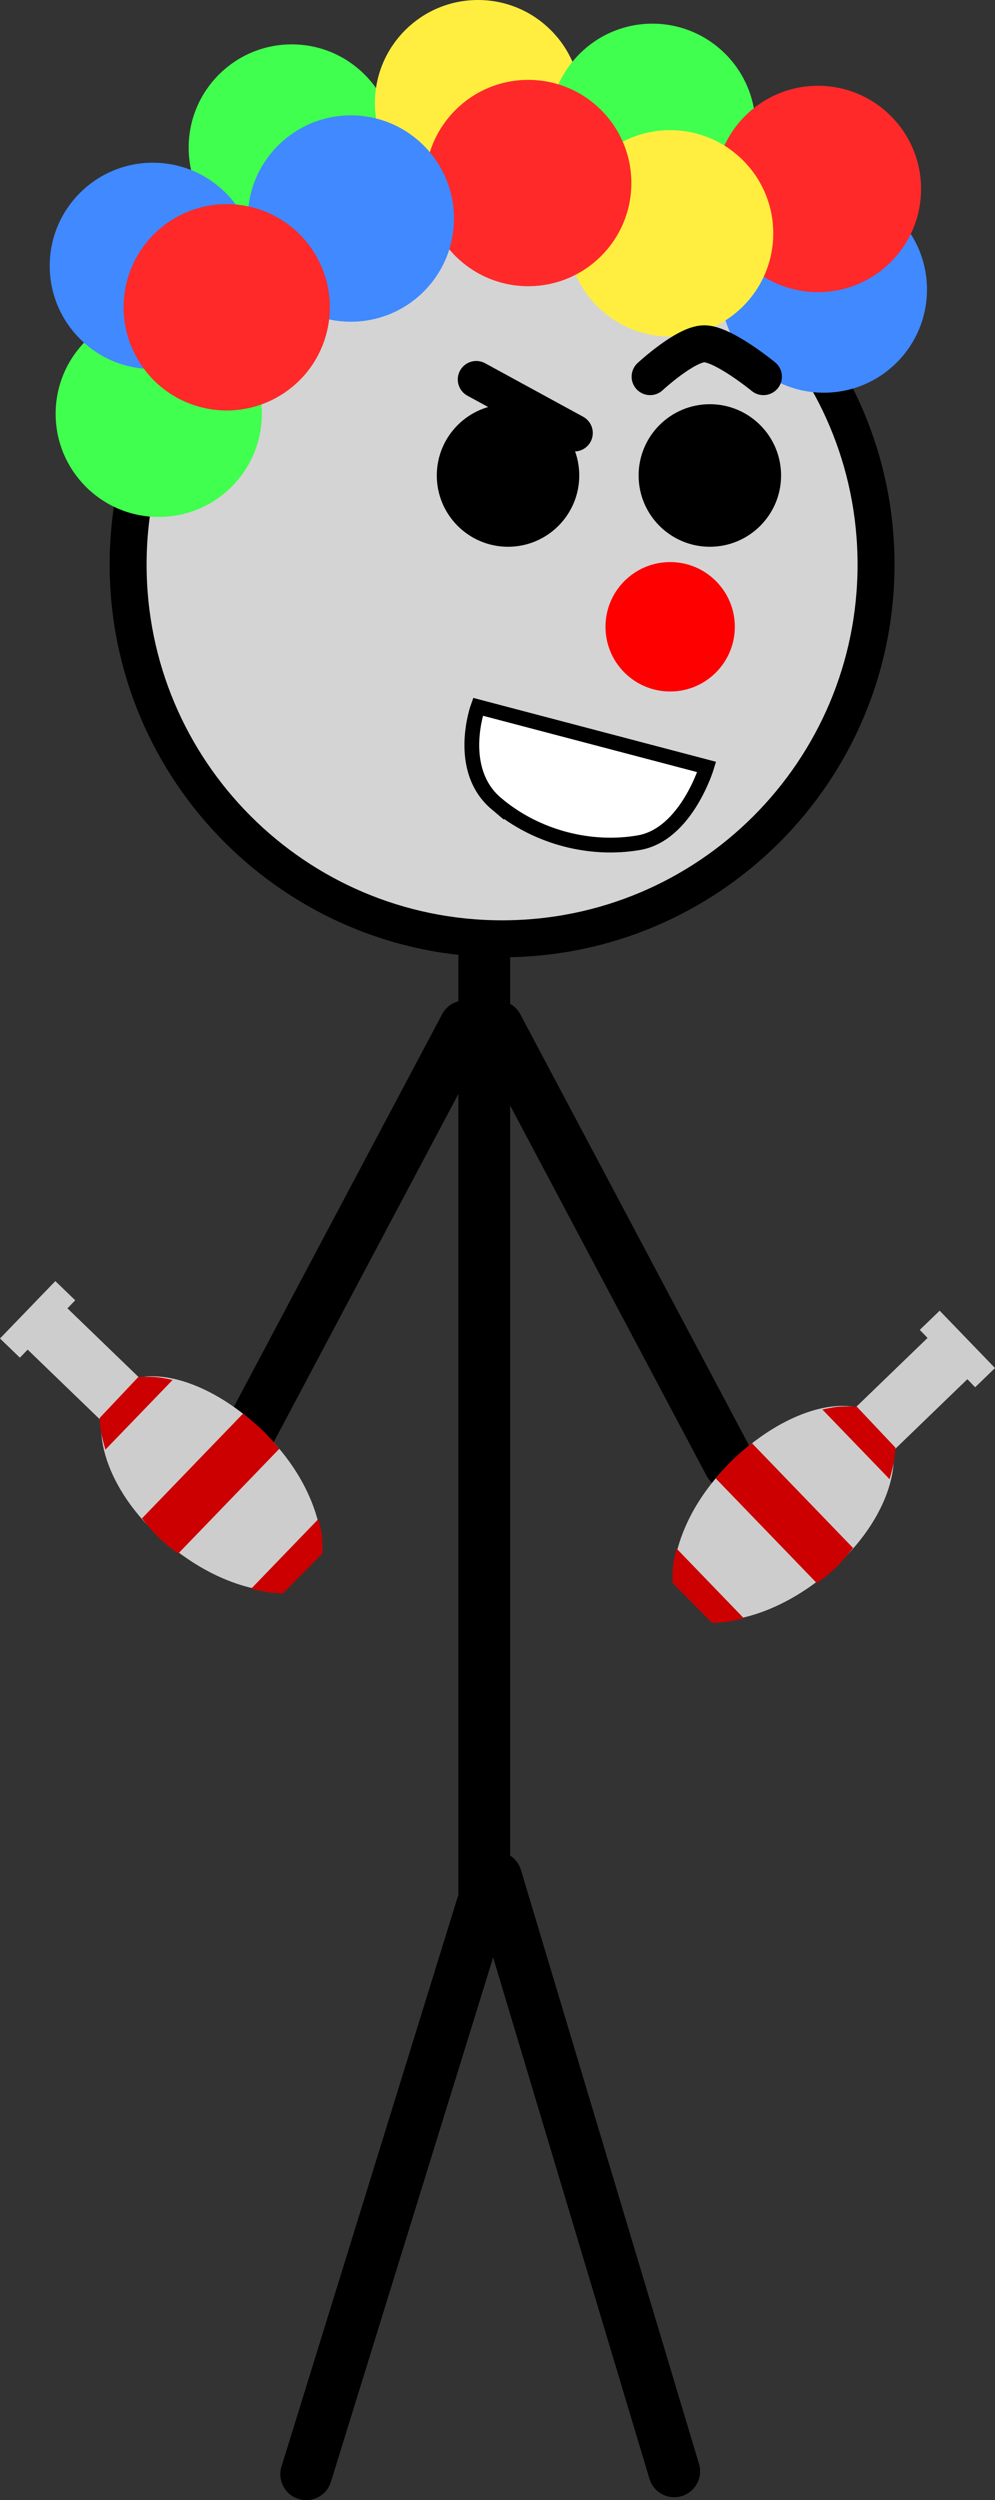 <svg version="1.1" xmlns="http://www.w3.org/2000/svg" xmlns:xlink="http://www.w3.org/1999/xlink" width="67.316" height="169.027" viewBox="0,0,67.316,169.027"><rect x="0" y="0" width="67.316" height="169.027" fill="#333333" stroke="none"/><g transform="translate(-207.851,-76.203)"><g data-paper-data="{&quot;isPaintingLayer&quot;:true}" fill-rule="nonzero" stroke-linejoin="miter" stroke-miterlimit="10" stroke-dasharray="" stroke-dashoffset="0" style="mix-blend-mode: normal"><path d="M240.614,137.263v67.297l-12.048,38.919" data-paper-data="{&quot;origPos&quot;:null}" fill="none" stroke="#000000" stroke-width="3.5" stroke-linecap="round"/><path d="M241.417,203.124l12.048,40.159" fill="none" stroke="#000000" stroke-width="3.5" stroke-linecap="round"/><path d="M216.519,114.373c0,-13.973 11.327,-25.3 25.3,-25.3c13.973,0 25.3,11.327 25.3,25.3c0,13.973 -11.327,25.3 -25.3,25.3c-13.973,0 -25.3,-11.327 -25.3,-25.3z" data-paper-data="{&quot;origPos&quot;:null}" fill="#d4d4d4" stroke="#000000" stroke-width="2.5" stroke-linecap="butt"/><path d="M237.402,108.349c0,-2.661 2.158,-4.819 4.819,-4.819c2.661,0 4.819,2.158 4.819,4.819c0,2.661 -2.158,4.819 -4.819,4.819c-2.661,0 -4.819,-2.158 -4.819,-4.819z" data-paper-data="{&quot;origPos&quot;:null}" fill="#000000" stroke="none" stroke-width="0" stroke-linecap="butt"/><path d="M251.056,108.349c0,-2.661 2.158,-4.819 4.819,-4.819c2.661,0 4.819,2.158 4.819,4.819c0,2.661 -2.158,4.819 -4.819,4.819c-2.661,0 -4.819,-2.158 -4.819,-4.819z" data-paper-data="{&quot;origPos&quot;:null}" fill="#000000" stroke="none" stroke-width="0" stroke-linecap="butt"/><path d="M239.311,145.587l-15.698,29.571" data-paper-data="{&quot;origPos&quot;:null}" fill="none" stroke="#000000" stroke-width="3.5" stroke-linecap="round"/><path d="M257.2,175.159l-15.698,-29.571" data-paper-data="{&quot;origPos&quot;:null,&quot;index&quot;:null}" fill="none" stroke="#000000" stroke-width="3.5" stroke-linecap="round"/><g data-paper-data="{&quot;origPos&quot;:null,&quot;origRot&quot;:0}" stroke="none" stroke-width="0" stroke-linecap="butt"><path d="M264.533,181.954c-4.542,4.186 -8.466,3.839 -8.466,3.839l-2.684,-2.799c0,0 -0.197,-4.085 4.205,-8.235c3.55,-3.347 7.91,-4.524 9.828,-2.538c1.918,1.987 0.705,6.426 -2.883,9.732z" data-paper-data="{&quot;origPos&quot;:null}" fill="#cdcdcd"/><g data-paper-data="{&quot;origPos&quot;:null}" fill="#cdcdcd"><path d="M264.115,172.921l6.548,-6.321l2.693,2.79l-6.548,6.321z"/><path d="M270.079,166.112l1.345,-1.298l3.744,3.879l-1.345,1.298z"/></g><path d="M253.353,183.219c0,0 -0.013,-0.749 0.043,-1.224c0.056,-0.475 0.231,-1.096 0.231,-1.096l4.545,4.708c0,0 -0.657,0.169 -1.116,0.237c-0.378,0.056 -1.03,0.081 -1.03,0.081z" data-paper-data="{&quot;origPos&quot;:null}" fill="#cc0000"/><path d="M268.43,174.073c0,0 -0.048,0.65 -0.118,1.026c-0.084,0.456 -0.277,1.107 -0.277,1.107l-4.545,-4.708c0,0 0.627,-0.153 1.103,-0.193c0.476,-0.039 1.225,-0 1.225,-0z" data-paper-data="{&quot;origPos&quot;:null,&quot;index&quot;:null}" fill="#cc0000"/><path d="M256.27,176.15c0,0 0.667,-0.793 1.142,-1.251c0.485,-0.468 1.317,-1.122 1.317,-1.122l6.837,7.083c0,0 -0.689,0.864 -1.194,1.352c-0.455,0.439 -1.264,1.021 -1.264,1.021z" data-paper-data="{&quot;origPos&quot;:null}" fill="#cc0000"/></g><g data-paper-data="{&quot;origPos&quot;:null,&quot;origRot&quot;:0,&quot;index&quot;:null}" stroke="none" stroke-width="0" stroke-linecap="butt"><path d="M215.603,170.221c1.918,-1.987 6.278,-0.809 9.828,2.538c4.402,4.15 4.205,8.235 4.205,8.235l-2.684,2.799c0,0 -3.924,0.347 -8.466,-3.839c-3.587,-3.306 -4.801,-7.746 -2.883,-9.732z" data-paper-data="{&quot;origPos&quot;:null}" fill="#cdcdcd"/><g data-paper-data="{&quot;origPos&quot;:null}" fill="#cdcdcd"><path d="M216.211,173.711l-6.548,-6.321l2.693,-2.79l6.548,6.321z"/><path d="M209.196,167.991l-1.345,-1.298l3.744,-3.879l1.345,1.298z"/></g><path d="M226.993,183.926c0,0 -0.651,-0.025 -1.03,-0.081c-0.459,-0.068 -1.116,-0.237 -1.116,-0.237l4.545,-4.708c0,0 0.175,0.621 0.231,1.096c0.056,0.475 0.043,1.224 0.043,1.224z" data-paper-data="{&quot;origPos&quot;:null}" fill="#cc0000"/><path d="M217.2,169.306c0,0 0.748,-0.039 1.225,0c0.476,0.039 1.103,0.193 1.103,0.193l-4.545,4.708c0,0 -0.192,-0.651 -0.277,-1.107c-0.07,-0.376 -0.118,-1.026 -0.118,-1.026z" data-paper-data="{&quot;origPos&quot;:null,&quot;index&quot;:null}" fill="#cc0000"/><path d="M219.912,181.232c0,0 -0.81,-0.582 -1.264,-1.021c-0.505,-0.487 -1.194,-1.352 -1.194,-1.352l6.837,-7.083c0,0 0.832,0.654 1.317,1.122c0.475,0.458 1.142,1.251 1.142,1.251z" data-paper-data="{&quot;origPos&quot;:null}" fill="#cc0000"/></g><path d="M248.815,118.578c0,-2.416 1.959,-4.375 4.375,-4.375c2.416,0 4.375,1.959 4.375,4.375c0,2.416 -1.959,4.375 -4.375,4.375c-2.416,0 -4.375,-1.959 -4.375,-4.375z" data-paper-data="{&quot;origPos&quot;:null}" fill="#ff0000" stroke="none" stroke-width="0" stroke-linecap="butt"/><path d="M241.437,130.541c-2.769,-2.334 -1.249,-6.554 -1.249,-6.554l15.474,4.069c0,0 -1.376,4.557 -4.577,5.116c-3.201,0.559 -6.879,-0.298 -9.648,-2.632z" fill="#ffffff" stroke="#000000" stroke-width="1" stroke-linecap="butt"/><path d="M211.615,104.178c0,-3.852 3.123,-6.975 6.975,-6.975c3.852,0 6.975,3.123 6.975,6.975c0,3.852 -3.123,6.975 -6.975,6.975c-3.852,0 -6.975,-3.123 -6.975,-6.975z" data-paper-data="{&quot;origPos&quot;:null}" fill="#40ff4e" stroke="none" stroke-width="0" stroke-linecap="butt"/><path d="M220.615,86.178c0,-3.852 3.123,-6.975 6.975,-6.975c3.852,0 6.975,3.123 6.975,6.975c0,3.852 -3.123,6.975 -6.975,6.975c-3.852,0 -6.975,-3.123 -6.975,-6.975z" data-paper-data="{&quot;origPos&quot;:null}" fill="#40ff4e" stroke="none" stroke-width="0" stroke-linecap="butt"/><path d="M233.215,83.178c0,-3.852 3.123,-6.975 6.975,-6.975c3.852,0 6.975,3.123 6.975,6.975c0,3.852 -3.123,6.975 -6.975,6.975c-3.852,0 -6.975,-3.123 -6.975,-6.975z" data-paper-data="{&quot;origPos&quot;:null}" fill="#ffee40" stroke="none" stroke-width="0" stroke-linecap="butt"/><path d="M245.015,84.778c0,-3.852 3.123,-6.975 6.975,-6.975c3.852,0 6.975,3.123 6.975,6.975c0,3.852 -3.123,6.975 -6.975,6.975c-3.852,0 -6.975,-3.123 -6.975,-6.975z" data-paper-data="{&quot;origPos&quot;:null}" fill="#40ff4e" stroke="none" stroke-width="0" stroke-linecap="butt"/><path d="M211.215,94.178c0,-3.852 3.123,-6.975 6.975,-6.975c3.852,0 6.975,3.123 6.975,6.975c0,3.852 -3.123,6.975 -6.975,6.975c-3.852,0 -6.975,-3.123 -6.975,-6.975z" data-paper-data="{&quot;origPos&quot;:null}" fill="#4089ff" stroke="none" stroke-width="0" stroke-linecap="butt"/><path d="M256.615,95.778c0,-3.852 3.123,-6.975 6.975,-6.975c3.852,0 6.975,3.123 6.975,6.975c0,3.852 -3.123,6.975 -6.975,6.975c-3.852,0 -6.975,-3.123 -6.975,-6.975z" data-paper-data="{&quot;origPos&quot;:null}" fill="#4089ff" stroke="none" stroke-width="0" stroke-linecap="butt"/><path d="M256.215,88.978c0,-3.852 3.123,-6.975 6.975,-6.975c3.852,0 6.975,3.123 6.975,6.975c0,3.852 -3.123,6.975 -6.975,6.975c-3.852,0 -6.975,-3.123 -6.975,-6.975z" data-paper-data="{&quot;origPos&quot;:null}" fill="#ff2929" stroke="none" stroke-width="0" stroke-linecap="butt"/><path d="M246.215,91.978c0,-3.852 3.123,-6.975 6.975,-6.975c3.852,0 6.975,3.123 6.975,6.975c0,3.852 -3.123,6.975 -6.975,6.975c-3.852,0 -6.975,-3.123 -6.975,-6.975z" data-paper-data="{&quot;origPos&quot;:null}" fill="#ffee40" stroke="none" stroke-width="0" stroke-linecap="butt"/><path d="M236.615,88.578c0,-3.852 3.123,-6.975 6.975,-6.975c3.852,0 6.975,3.123 6.975,6.975c0,3.852 -3.123,6.975 -6.975,6.975c-3.852,0 -6.975,-3.123 -6.975,-6.975z" data-paper-data="{&quot;origPos&quot;:null}" fill="#ff2929" stroke="none" stroke-width="0" stroke-linecap="butt"/><path d="M224.615,90.978c0,-3.852 3.123,-6.975 6.975,-6.975c3.852,0 6.975,3.123 6.975,6.975c0,3.852 -3.123,6.975 -6.975,6.975c-3.852,0 -6.975,-3.123 -6.975,-6.975z" data-paper-data="{&quot;origPos&quot;:null}" fill="#4089ff" stroke="none" stroke-width="0" stroke-linecap="butt"/><path d="M216.483,95.062c1.058,-3.704 4.919,-5.849 8.623,-4.791c3.704,1.058 5.849,4.919 4.791,8.623c-1.058,3.704 -4.919,5.849 -8.623,4.791c-3.704,-1.058 -5.849,-4.919 -4.791,-8.623z" data-paper-data="{&quot;origPos&quot;:null,&quot;origRot&quot;:0}" fill="#ff2929" stroke="none" stroke-width="0" stroke-linecap="butt"/><path d="M251.833,101.667c0,0 2.398,-2.222 3.667,-2.222c1.287,0 4,2.222 4,2.222" fill="none" stroke="#000000" stroke-width="2.5" stroke-linecap="round"/><path d="M240.072,101.858l6.633,3.618" data-paper-data="{&quot;index&quot;:null}" fill="none" stroke="#000000" stroke-width="2.5" stroke-linecap="round"/></g></g></svg>